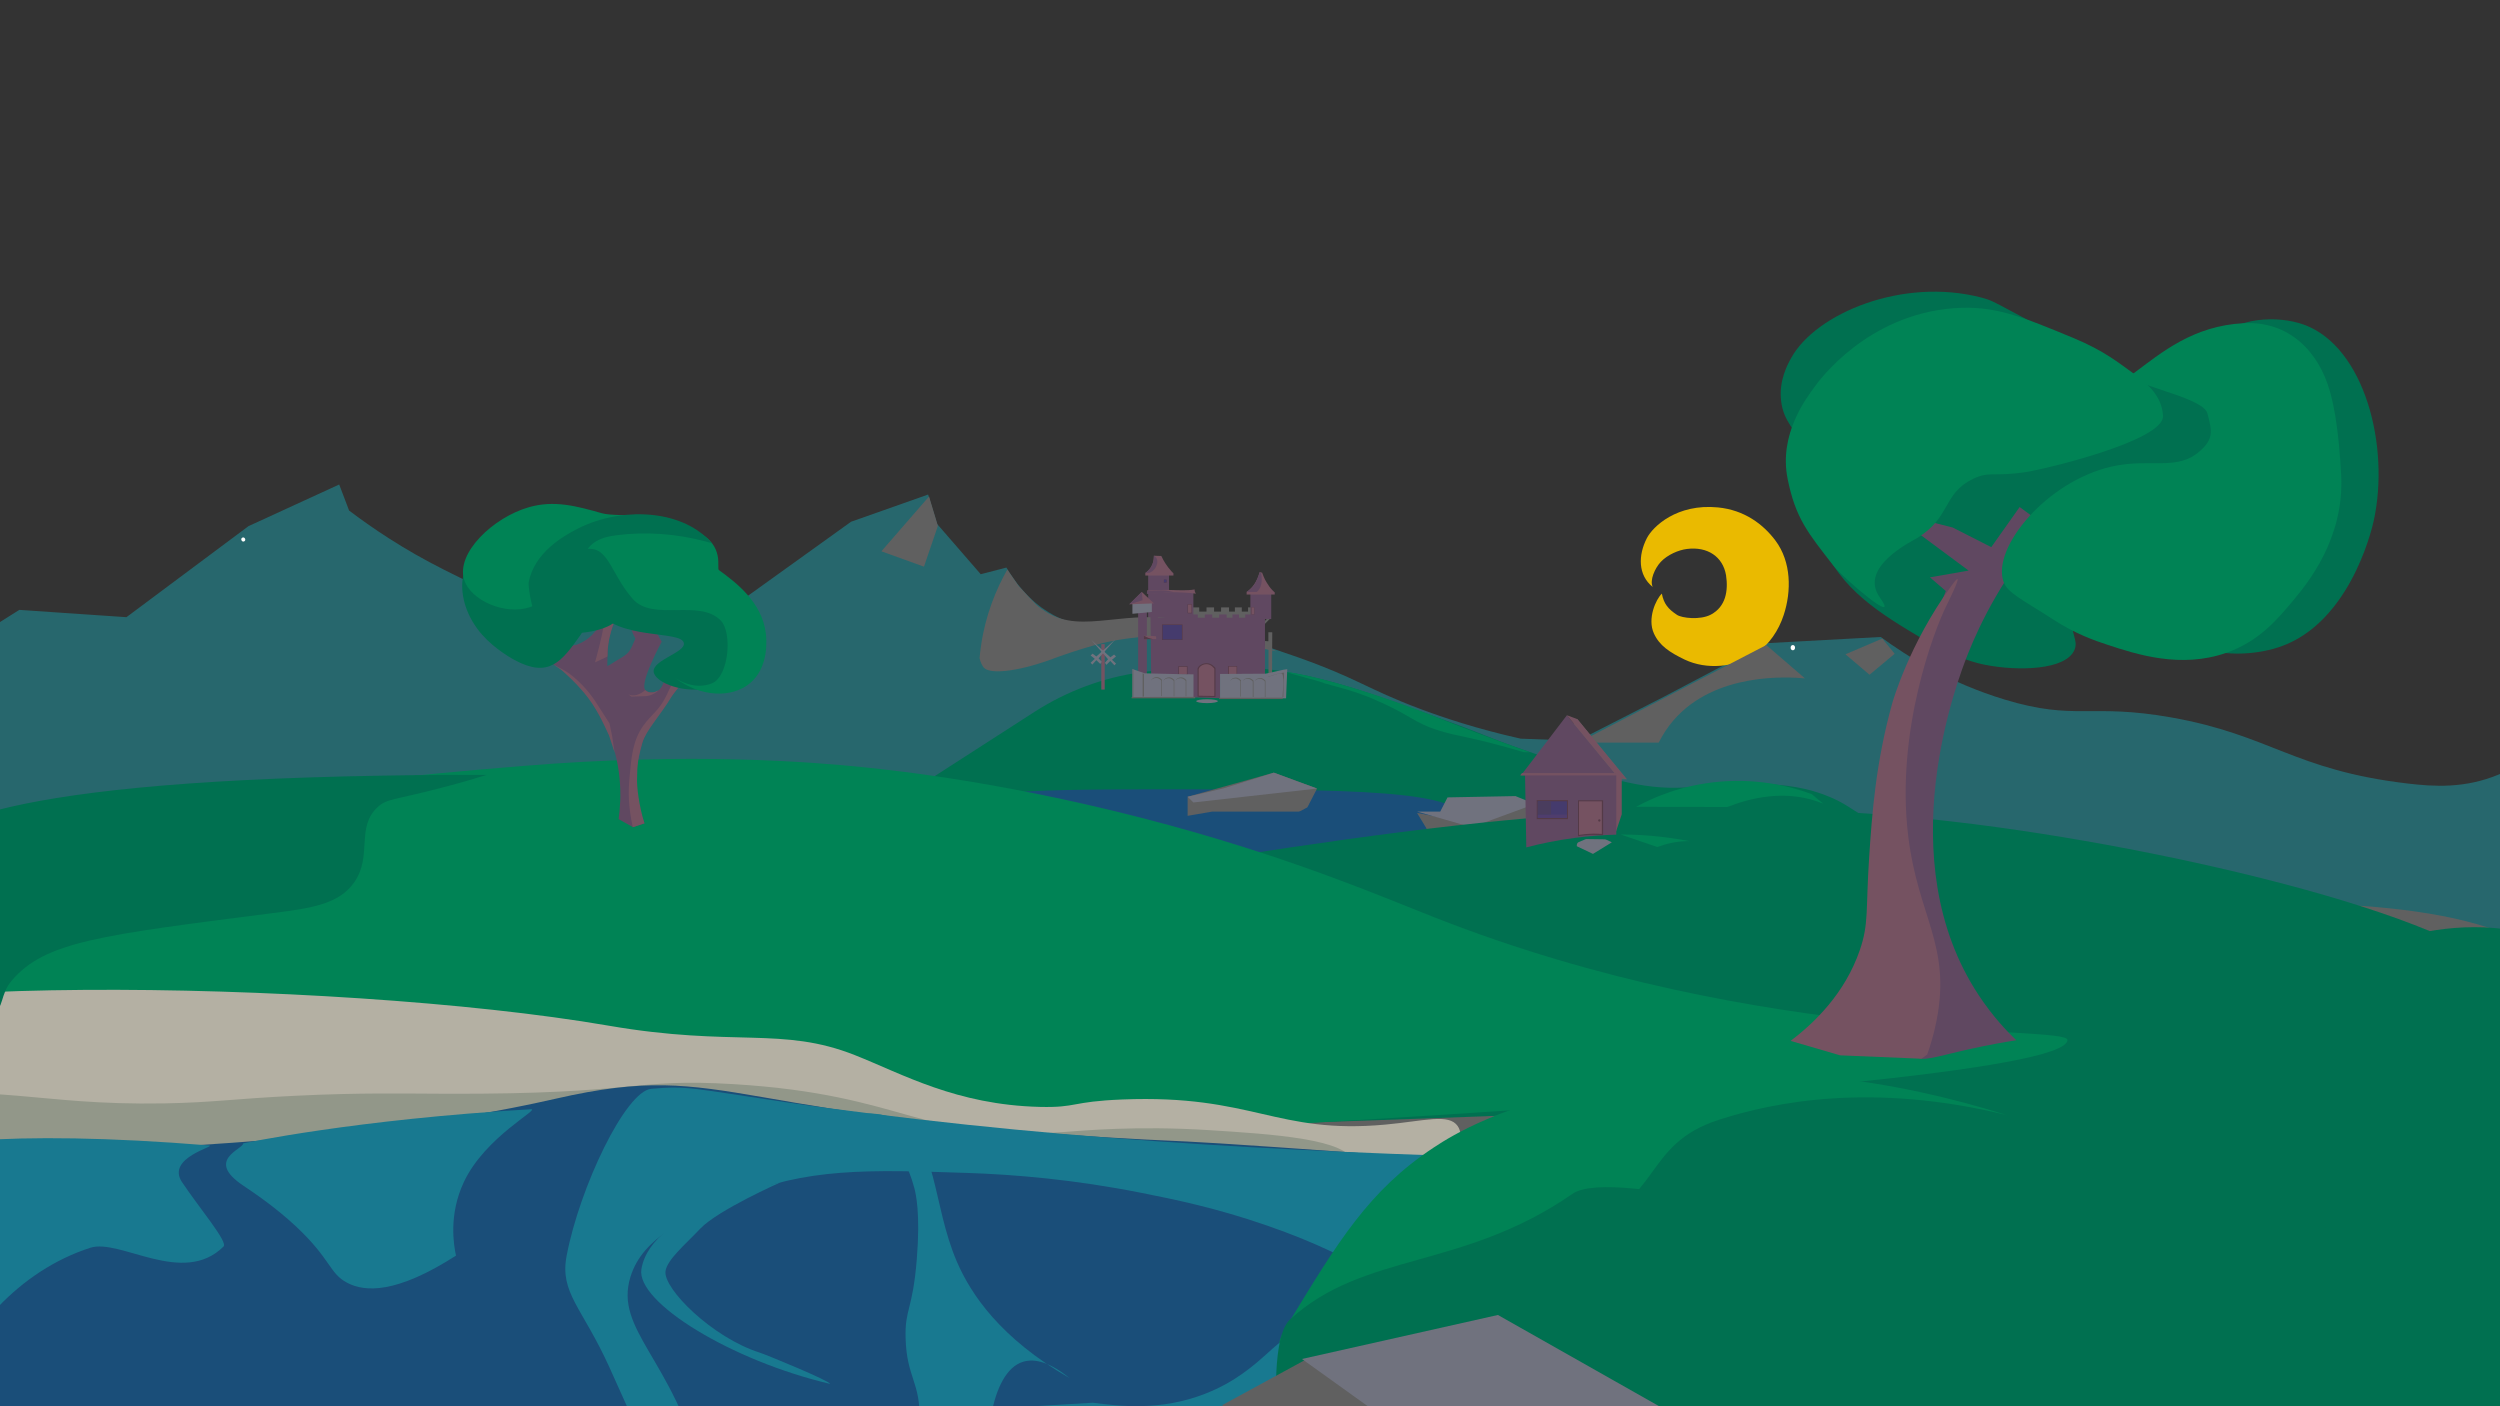 <?xml version="1.0" encoding="utf-8"?>
<!-- Generator: Adobe Illustrator 22.1.0, SVG Export Plug-In . SVG Version: 6.00 Build 0)  -->
<svg version="1.2" baseProfile="tiny" id="Layer_1" xmlns="http://www.w3.org/2000/svg" xmlns:xlink="http://www.w3.org/1999/xlink"
	 x="0px" y="0px" viewBox="0 0 1920 1080" xml:space="preserve">
<rect x="0" y="0" width="1920" height="1080" fill="#333333" stroke="none"/>
<path fill="#27676D" d="M1167.9,567.3c-34.1-7.6-60.6-16.6-78.1-23.2c-40.3-15.2-47.8-23.4-93.6-39.5c-27.7-9.7-46.4-16.2-73-18.9
	c-14.6-1.5-17.1-0.4-49.8-2.6c-46.6-3.1-54.9-6.2-60.1-8.6c-9.6-4.4-26-14.3-40.4-38.6l-19.7,5.1l-33.5-38.6l-6.9-22.6l-59.2,20.9
	l-94.4,67.8c-44,11.6-80.2,10.3-102.7,7.8c-49.4-5.6-85.2-23.6-115.4-38.7c-31.7-15.9-56.1-32.7-73-45.5l-7.6-20l-69.7,32
	l-93.7,69.9l-82.3-5.6L-28.9,496L-32,732l1351.9-33.3l467,55.8l222.7-8.8l21.1-152.6l-55.8-45.3c-8.7,12.9-26.4,34.8-55.8,47
	c-25.9,10.8-49.6,9.4-70.4,6.9c-87.4-10.4-104.6-37.1-181.1-50.7c-62.6-11.1-73.3,2.8-127.9-13.7c-42.3-12.8-74.3-32.7-95.3-48.1
	l-88.4,4.8l-78.5,41.3l-65.8,33.6L1167.9,567.3z"/>
<path fill="#007050" d="M686.4,616.3c59.5,3.5,116.7,36.9,146.4,48.2c33.2,12.7,170-41.5,188.9-20.2c33.2,37.5,11.6,44,24.8,74.9
	c49.9,116.6,429.1,113.4,481.4,7.1c8.6-17.5,10.4-49.9-4.8-66.7c-17.8-19.7-48-6.2-93-33.4c-8.6-5.2-13.3-9.2-24.5-14
	c-17.5-7.4-34-9.6-54.8-10.3c-32.7-1-41.6,2.9-63.6,3.1c-31.9,0.4-60.5-9.5-117.8-29.4c-27.9-9.7-26.8-10.6-60.5-22.8
	c-48.4-17.6-74.8-27.1-103.2-33.4c-48.2-10.6-89.1-8.7-129.4-3.1c-29,4-56.8,14.4-81.5,30.2L686.4,616.3z"/>
<polygon fill="#606060" points="914.8,466.5 921,466.5 921,469.7 926.6,469.7 926.6,466.5 932.4,466.5 932.4,469.7 937.8,469.7 
	937.8,466.5 943.9,466.5 943.9,469.7 948.4,469.7 948.4,466.5 953.7,466.5 953.7,469.7 958.5,469.7 958.5,466.5 963.9,466.5 
	963.5,477.9 910.3,478.3 910.3,467 "/>
<rect x="881.8" y="440.9" fill="#604861" width="16" height="14.4"/>
<rect x="881.8" y="453.8" fill="#604861" width="34.7" height="21.1"/>
<polygon fill="#606060" points="969.6,478.7 970.7,479.9 975.9,474.6 974.8,473.5 "/>
<path fill="#606060" d="M-119.5,838c-0.1,9.5,5.8,41.5,148,82.1c225.2,64.2,369.5,29.3,598.3,37.3c207,7.3,162.7,38.5,439.1,56
	c237.1,15,355.6,22.6,475.2-13.7c68.5-20.8,125.1-50.5,216.4-43.5c66.2,5.1,110.6,26.4,138.1,0c33.8-32.4,87.3-115.7,84.6-124.4
	c0,0,18.6-57-17.4-91.2c-101-95.9-530.3-18.8-668,6.6c-377.3,69.6-329.5,78.7-445.3,87.1c-221,16.1-371.5,27-553.6-28.6
	c-77.9-23.8-194.8-69.9-323.4-29.9C-41.6,780.2-119.1,804.3-119.5,838z"/>
<path fill="#1A4E79" d="M907,612.8l51.3,8.3l76.7-0.3l-48,25.1c0,0-73.3-13.3-80,0C900.3,659.2,907,612.8,907,612.8z"/>
<path fill="#EABA00" d="M1295.6,421.6c-6.5,0.8-14.9,4.4-20.1,9.9c-4.6,4.9-8.7,14.3-6.2,19.3c-11.5-9.2-11.2-24.5-4.5-37.5
	c4.5-8.8,23-26.7,54.6-23.6c20.3,2,34.7,12.9,44.1,25.4c12.3,16.4,12.4,38.9,6.4,57.2c-3.9,11.9-11.2,23-21.9,30
	c-15.4,10.2-37.2,12.4-54.3,4.2c-11.4-5.5-19.3-10.7-23.5-20c-5.2-11.4,1.5-26.2,6.1-30.6c1.5,7.8,4.8,11.8,11.6,16.3
	c3.7,2.5,17.8,4.2,26.1-0.2c11.4-6.1,13.4-18.2,11.6-30.2C1323.2,427.5,1311.3,419.6,1295.6,421.6z"/>
<ellipse transform="matrix(0.865 -0.502 0.502 0.865 -182.696 149.609)" fill="#FFFFFF" cx="186.7" cy="414.4" rx="1.5" ry="1.6"/>
<ellipse fill="#FFFFFF" cx="1376.9" cy="497.4" rx="1.7" ry="2"/>
<ellipse fill="#FFFFFF" cx="-33.1" cy="618.3" rx="1.7" ry="2"/>
<path fill="#007050" d="M1375.7,274.8c18.9-34.1,85.5-62,145.9-46.3c14.1,3.7,8.5,4.7,110,55c21,10.4,44.9,22,57.6,12.2
	c10.2-7.8,3.8-22,14-34.9c13.5-17,45.7-18.9,66.4-11.4c46.3,17,66.2,93.2,53.3,151.1c-1.6,7.1-19.5,82.2-76.9,97.8
	c-4.7,1.3-35.8,9.7-64.6-4.4c-18-8.8-20.5-19.2-40.2-24.5c-18.3-4.9-42.1-2.9-48,8.7c-4,7.7,3.3,13,0,21c-6.5,15.5-43,16.6-69,11.4
	c-5-1-22.3-4.8-48-20.1c-30.5-18.2-64.1-38.1-76.9-74.2c-11.1-31.6,4.3-45.5-13.1-73.4c-7.5-12-16.6-19.5-18.3-34.9
	C1366,292.2,1373.1,279.4,1375.7,274.8z"/>
<polygon fill="#606060" points="676.9,423.4 713.5,381.3 720.3,403.9 709.6,435.2 "/>
<path fill="#606060" d="M773.6,437.4c-8.7,15.4-16.7,34.9-20.1,58c-0.5,3.4-0.9,6.8-1.2,10c0,0,0.7,3.8,2.9,6.9
	c4.1,5.8,24.7,3.8,50.3-5.2c11-4.2,23-8.2,35.9-11.8c11-3.1,22.1-4.8,32.9-5.9c22.6-2.4,45.5-1.3,67.8,3.2l38.1,7.6
	c-2-1.4-41.9-16.2-66.8-22.5c-47.8-12-81.4,10.5-110.1-7.8c-6.6-4.2-6.6-4.2-21-19.9L773.6,437.4z"/>
<path fill="#606060" d="M1212.3,570.3h61.6c3.4-6.7,7.2-12.3,11.1-16.8c32.1-37.6,88.8-33.6,101.2-32.5l-29.7-25.6L1212.3,570.3z"/>
<polygon fill="#606060" points="1455.1,502.1 1435.8,518.2 1417.3,502.5 1445.6,490.4 "/>
<path fill="#606060" d="M1446.7,495.4"/>
<path fill="#1A4E79" d="M713.9,632c-2.6,24.4,62.1,67.3,120.1,85.6c146.9,46.5,296.1-50.3,292.9-85.6
	c-2.3-25.8-86.3-25.8-241.2-25.8C790.8,606.3,716.6,606.8,713.9,632z"/>
<polygon fill="#606060" points="912.1,611.9 978.3,593.4 1011.5,605.6 1004.1,620 981.5,632.2 912.1,630.5 "/>
<polygon fill="#606060" points="1178.8,617.5 1176.1,653.4 1150.2,664.5 1114.7,657.5 1095.5,646.2 1095.5,636.2 1088.3,624.3 
	1125.4,631.5 "/>
<polygon fill="#70727E" points="1130.2,635.3 1178.8,617.5 1163.9,611.4 1111.7,612.4 1106.1,623.3 1088.3,623.3 "/>
<polygon fill="#1A4E79" points="1013.3,623.3 931,623.3 904,627.9 941.8,646.5 1016.2,646.5 "/>
<path fill="#007050" d="M97.8,839c3.5,37.3,334.4,57.2,1710.9-11.4c58.6-12.3,124.4-31.4,125.8-58.5
	c2.6-51.8-230.3-110.3-399.1-133.6c-211.4-29.2-383.1-11.4-636.7,29.7C532.4,724.5,93.8,795.6,97.8,839z"/>
<path fill="#008355" d="M-95.8,763.3c171.7-145.8,315.2-160,496.7-175c130.4-10.8,223.7-3,262,0.9c27.7,2.8,118.1,12.7,234.9,44.5
	c99,27,164,55.2,203.5,70.7c254.6,100.3,486.5,82.6,486.5,94.3C1587.5,844.4,501.1,888,351.5,894c-174.2,7-447.1,16.2-469.8-65.9
	C-124.3,806.1-115.8,780.3-95.8,763.3z"/>
<path fill="#604861" d="M1471.6,811.1c3.7,4.9,15.6,0.3,40.2-5.2c15.6-3.5,28.4-5.7,36.7-7c-7.1-6.8-18.1-18.3-28.8-34.5
	c-69.4-104.9-16.2-242.7-7.9-263.3c9.4-23.3,26.8-59,59.4-96.9l-20.1-14.8l-21.8,30.8l-29.7-15.1l-31.4-7.9l6.1,13.1l37.6,27.9
	l-29.7,5.2l12.2,10.5c-3.9,9.6-8.1,20.5-12.2,32.6c-40.5,119.2-34.7,236.8-14,268.7c2.4,3.7,9.2,12.6,9.6,25.3
	C1478.3,797.1,1467.7,805.9,1471.6,811.1z"/>
<path fill="#008355" d="M1723.2,248.2c34.4-1.8,57.6,21.4,66.3,52.8c3.3,11.8,6.7,30.4,8.5,63.5c2.7,49.2-26.1,83.7-36.6,96.4
	c-12,14.4-26.2,31.5-51.4,40.4c-35.1,12.4-69.3,1.2-91.4-6.1c-8.9-2.9-24.6-8.2-42-19.6c-22.6-14.7-35.1-20.2-38-29.1
	c-8.7-26.1,33.3-76.9,83.2-88.2c30.3-6.8,50.2,4,68.1-12.2c9.9-9,9.2-14.5,5.4-28.6c-3.6-13.6-67.2-22.9-56.8-30.7
	C1660.3,270.5,1684.5,250.2,1723.2,248.2z"/>
<path fill="#008355" d="M1472.4,413.2c-3.7,2.3-45.4,22.3-28.7,45.6c16.6,23.3-27.9-14.6-35.5-24.2c-20.1-25.8-29.2-36.7-35.3-66.8
	c-6.9-34.4,14.2-61.8,21-71.1c3.1-4.3,39.9-55,106.8-60c31.1-2.3,52.2,6.5,92.2,23.1c23.4,9.8,34.1,18.8,45.6,27
	c11.5,8.2,21.8,17.7,22.7,32.5c1.1,19.2-91.2,41.2-105.7,43.3c-24.4,3.7-27.5-0.9-40.1,5.1C1491.8,379.1,1498.7,397,1472.4,413.2z"
	/>
<path fill="#008355" d="M678.7,858.5"/>
<polygon fill="#70727E" points="1011.5,605.6 997,600.3 978.3,593.4 939.9,605.4 912.1,611.9 916.5,616.3 "/>
<path fill="#B4B0A3" d="M871.1,995.2c-30.2,0.2-49.6,1.8-65.7,2.8c-60.4,3.6-111.7-2-214.4-8.4c-16.3-1-49.6-3.3-90.7-15.9
	c-61.3-18.7-90.9-45.2-118-60.1C281.4,858,196.3,947-2.3,951c-393.6,7.9-171.2-125.1-173.6-151.4c-4.8-52.5,431.1-48.5,643.2-11.9
	c96.7,16.7,133.2,0.4,189.4,22.7c36.4,14.4,77.6,38.1,141.8,39.7c29.1,0.7,23.6-4.1,63.5-5.7c100.3-4,118.1,27,201.9,19.3
	c30.3-2.8,48.8-8.7,55.6,1.1c10.4,15.2-16.8,52.9-37.4,73.7c-51.7,52.2-121.5,58.5-128.2,59C929.2,999.3,925.8,994.7,871.1,995.2z"
	/>
<path fill="#929789" d="M1039.6,892.9c-3.8-18.2-62.6-21.9-111.8-25c-54.7-3.4-94.6,0.3-111,1.5c-109.7,7.9-119-28.7-253.7-36.8
	c-78.4-4.7-72.1,7.9-219.8,7.4c-34.7-0.1-65.8-0.9-115.4,1.5c-48.2,2.3-63.4,5.2-101.5,5.9c-51.5,0.9-83.5-3.5-113.2-5.9
	c-69.1-5.6-233.2-18.8-264,41.2c-20.1,39.2,22.9,98.1,26.5,102.9c126.6,169.7,498.3,6.9,899.2,22.8c13.3,0.5,113.9,4.7,231.6-36
	C964,952.4,1044.3,915.4,1039.6,892.9z"/>
<path fill="#1A4E79" d="M-499.3,993.3c49-147.5,576.3-69.5,926.1-149.5c137.3-31.4,125.7,17.4,485.2,32.9
	c34.6,1.5,334.3,22.2,451,37.2c84.5,10.8,108.2,18,224.4,37.5c200.4,33.7,300.7,50.6,366,46.3c113.3-7.3,136.9-33.9,270.9-33.1
	c87.2,0.5,187.7,12.5,190.1,37.5c2,20.9-66.6,28.2-141.5,94.9c-53.5,47.6-78.8,97.4-93,121.4c-79.3,133.3-259.7,207.4-361.9,249.3
	c-278.4,114.3-580,52.3-1097.9,57.4c-538.4,5.3-680.5,77-903.8-64C-363.3,1347.8-544.5,1129.4-499.3,993.3z"/>
<path fill="#187990" d="M698.4,1325.3c2.6-17.3,28.9-22.7,39.4-59.5c7.1-24.9,2-46.8,1-50.9c-10-40.7-39.9-44.6-42.3-77.8
	c-1.3-19.1,8.5-18.7,9.6-46.1c1.2-29.2-9.8-32.6-10.6-63.4c-0.6-22.7,5.4-21,8.6-60.5c2.9-35.5-0.8-50.5-1.9-54.7
	c-4.7-17.8-13-31.1-19.2-39.4l-23.3-17.3c6.8-0.9,17.8-1.2,28.6,4.1c32,15.8,27.4,64.6,46.6,109.2c10.8,25,33.3,58.7,86.4,89.3
	c-18-14.6-29.3-14.4-35.5-12.5c-25.9,7.9-31.3,66.3-25,105.6c9.2,56.8,45.9,93.1,49.9,97c80.2,77.1,194.3,29.5,220.9,83.5
	c15.2,30.9-6.6,77.9-34.6,100.8C906.2,1507.5,690.7,1377.7,698.4,1325.3z"/>
<path fill="#187990" d="M160.6,879.7C4.4,867-74.6,877.8-106.4,894.1c-180.9,92.7-166.2,457.5,2.7,513.7
	c127.7,42.5,336.5-68.4,325.7-98c-6.6-18.1-95.1-4.9-190.8-53.8c-22.5-11.5-40.6-20.7-55.9-36.5c-71.4-74.2-14.6-226.1,94-261.2
	c22.9-7.4,71.3,30,102.4-1c3.5-3.5-18.6-29.5-31.9-49.4C127.1,888.9,167,880.2,160.6,879.7z"/>
<path fill="#187990" d="M564,920c55.1-23.3,102.9-21.7,178.6-19.2c36.3,1.2,82.2,5,134.4,15.4c24.1,4.8,56.2,11.2,96,25
	c78.6,27.2,89.9,49.1,124.8,51.9c33.7,2.7,82.2-19.7,146-101.8c-185-4.2-376.7-11-574.3-36c-22.3-2.8-44.6-5.6-66.8-8.9
	c-70.7-10.4-74.4-12.7-102.5-10.2c-19.8,1.8-55,75.6-65,128.1c-5.5,28.7,11.8,39.5,32.7,85.5c37.6,83.1,64.5,142.6,46.1,180.5
	c-31.4,64.7-169.1,14.6-213.2,87.4c-26.2,43.3-9.6,114.1,24,130.6c44,21.6,115.6-50.3,145-79.7c27-27.1,60-60.1,73.9-114.3
	c13.5-52.5,2.2-97.8-4.8-124.8c-22.4-86-67.3-108.1-54.7-148.9C493.7,949.8,527.5,935.5,564,920z"/>
<path fill="#187990" d="M599.5,908c0,0-99.2,19.9-106.9,66.7c-4.2,25.5,69.4,70.4,144.8,88.1c0.4-2.1-48.7-22.3-53.7-23.9
	c-36.8-11.6-74.4-49.3-72.6-62.6c1.3-9,14.9-20.2,26.8-32.8C551.6,929.2,599.5,908,599.5,908z"/>
<path fill="#187990" d="M839.3,1077.3c20.4,2.6,51.9,6.6,86.5-7c45.5-17.8,57.1-50.5,74.6-44.7c21.1,6.9,29.9,62.7,9.9,103.4
	c-9.7,19.7-32.4,48.7-55.7,45.7c-21.3-2.7-18.4-29.1-48.7-53.7c-31-25.2-51.6-12-115.3-40.8"/>
<path fill="#187990" d="M186.6,910.4c9.1,6.1,24.8,16.7,40.3,31.1c27.4,25.5,25.9,36.5,39.8,43.7c13.5,7.1,37.6,8.6,83.5-20.9
	c-1.7-7.9-5.8-31.2,6-56.4c16.3-34.9,59.4-56.5,51.5-56c-135,7.8-220.9,26.2-220.9,26.2C186.7,882.7,157.3,890.7,186.6,910.4z"/>
<path fill="#007050" d="M1162.4,931.1c102.8-138.5,263-31.7,552.4-157.7c79-34.4,146.4-76.9,231.4-55.6c10.2,2.6,83.7,22.2,127,91.9
	c45.5,73.2,36,166.6,4.5,225.7c-66.2,124.5-250.1,135.7-443.5,147.5c-121.4,7.4-464.5,28.3-511.6-105.5
	C1100.5,1014.5,1153.2,943.5,1162.4,931.1z"/>
<path fill="#008355" d="M1249.4,1123.6c96.7-36.5,220-73.6,365.8-96.1c160.3-24.7,300.7-24.5,410.5-16.5l112.6,330.9l-61.5,360
	h-920.5L1249.4,1123.6z"/>
<path fill="#008355" d="M983.1,1032.1c-2.2-1.8,5.1-13.8,6.6-16.2c37.7-61.9,61.4-101.6,111.4-134.6c14.8-9.8,53.2-33.3,129.3-47.6
	c118.7-22.4,228.1-3.4,310.8,22.7c-103.6-25.4-179-10-221.1,3.6c-59.3,19-43.4,63.5-107.8,82.2c-56.5,16.3-84,25.2-144.4,41.5
	C1011.6,998.8,987.6,1035.8,983.1,1032.1z"/>
<path fill="#007050" d="M980.2,1099.7c0-21.5-3.4-73.5,10.6-86.4c56.9-52.1,132.4-37.9,216.8-96.4c32.2-22.3,212.9,34.9,299.6,32.7
	c217-5.4,325.5-8.1,327.8-8.5c70.7-10.7,124.3-25.3,175.4,6.2c33.8,20.8,63.7,60.1,66.2,103.9c3.9,69-60.8,137.9-127.7,162.3
	c-135.3,49.5-214.8-106.1-443.9-106.2c-75.6,0-242.9-74.7-403.2-58.5C982.4,1061,980.2,1099.7,980.2,1099.7z"/>
<polygon fill="#606060" points="938.9,1079 1004.8,1043.1 1133.6,1017.6 1337.7,1115.9 1417.3,1216.8 1405.6,1353.6 1066,1353.6 
	950.5,1223.3 "/>
<polygon fill="#70727E" points="999.9,1043.7 1139.3,1143.7 1300.8,1149.5 1417.3,1216.8 1337.7,1115.9 1150.4,1009.9 "/>
<path fill="#604861" d="M442.7,495.2c2.5-0.9,11-4.2,16.7-13.5c5.5-9.1,4.8-18,4.5-20.6c8.4-2.5,11.2-1.3,12.3,0
	c3.4,4.2-6.4,14.2-9,33.5c-0.6,4.2-0.8,14.9-0.8,16.9c2.5-1,4.1-2.5,9.5-5.6c8.4-4.9,8-6.5,12.1-15.5c0,0-5.6-8.7-3.7-18.4l17,2.2
	c-2.2,3.6,6.9,18.6,6.9,18.6s-17.3,31.8-12.6,37.1c2,2.2,5.9,2.3,8.4,1.3c5.4-2.2,8.1-11.1,6.4-22.5l11.6-4.4c1,2,2.2,5.2,2.6,9.1
	c1.6,16.5-14.3,22.7-25.8,44.2c-13.2,24.7-10,49.9-9,56c1.3,8,3.4,14.4,5.2,18.7l-9,2.9l-10.9-6.1c2-14.7,3.8-44-11.6-74
	c-6.9-13.5-23.9-46.8-54.1-48.9l-7.1-15.7v-19.1l12.2,5.1l-2.6,13.9l9.7,8.9L442.7,495.2z"/>
<path fill="#007050" d="M-75.3,664.4c15.6-26.5,57.2-63.3,367.8-68.7c34.5-0.6,62.8-0.7,81.4-0.6c-7.9,2.5-19.8,6-34.4,9.8
	c-36.9,9.7-42.2,8.3-49.4,14.9c-17,15.6-3.8,37.5-18.1,57.9c-11.7,16.7-33,19.8-62.1,23.5C76.3,718.3,34.6,723.2,9.1,753
	C-0.2,763.8,3.4,774.3-6,779c-21.9,10.7-69.7-19.7-79-59.1C-91.4,692.5-77.5,668.1-75.3,664.4z"/>
<polygon fill="#606060" points="1172.3,598.5 1249.4,598.5 1211.4,552.3 "/>
<polygon fill="#755261" points="1240.3,593.4 1245.5,594.7 1245.5,625.4 1240.3,641 "/>
<path fill="#604861" d="M1241.3,641c0-15.9,0-31.7,0-47.6h-70.1l1,57.4c11-2.9,23.4-5.5,37.3-7.3C1221,642,1231.6,641.3,1241.3,641z
	"/>
<polygon fill="#604861" points="1168.1,595.5 1241.5,595.5 1203.4,549.3 "/>
<polygon fill="#755261" points="1203.4,549.3 1211.4,552.3 1249.4,598.5 1241.5,595.5 "/>
<path fill="#70727E" d="M1223.4,655.8l14.5-8.9l-4.3-2c-0.5-0.2-0.9-0.3-1.4-0.3l-13.8-0.2c-0.3,0-0.6,0.1-0.9,0.2l-5,2.1
	c-0.9,0.4-1.5,1.3-1.5,2.3v0.9L1223.4,655.8z"/>
<rect x="1180.2" y="614.5" fill="#543A47" width="24" height="14.6"/>
<rect x="1181" y="615.4" fill="#453B6D" width="22.4" height="12.8"/>
<rect x="1181" y="625.6" fill="#4F3D6D" width="22.4" height="2.6"/>
<rect x="1181" y="615.4" fill="#4A3D5E" width="10.2" height="10.2"/>
<path fill="#008355" d="M1272.8,650.5c6.7-2.5,14.3-4.3,22.7-4.5c0.7,0,1.4,0,2.1,0c-6.7-1.3-13.9-2.4-21.5-3.3
	c-11.3-1.3-21.9-1.8-31.4-1.8L1272.8,650.5z"/>
<path fill="#755261" d="M1375.2,799.4c18.3-13.9,41.6-36.3,53.1-69.6c7.1-20.6,4.5-30.2,7.2-71.3c2.2-33.2,5-72.8,17.8-118.6
	c0,0,12.6-45,45.1-89.6c1.1-1.6,4.3-6,5-5.6c1.3,0.7-7.6,18.5-8.9,21.2c-8.4,17-39.1,95.2-28.9,177c7.6,61.3,33,83.2,21.7,140.8
	c-2.2,11.2-5.1,20.3-7.2,26.2l-4.5,3.2l-62.4-2.6L1375.2,799.4z"/>
<polygon fill="#755261" points="1167.5,595.5 1241.8,595.5 1240.3,593.7 1168.9,593.7 "/>
<path fill="#543A47" d="M1211.9,642.2c3.5-0.6,7.6-1,12.1-1c2.2,0,5.2,0.1,7.2,0.2v-26.8h-19.3V642.2z"/>
<path fill="#755261" d="M1212.7,641.2c3.2-0.5,6.9-0.9,11-1c2,0,4.7,0.1,6.5,0.2v-25h-17.5V641.2z"/>
<circle fill="#543A47" cx="1228.3" cy="630.1" r="0.9"/>
<path fill="#755261" d="M494.9,632.3c-4-12.8-6.1-28.5-5.6-35.2c0.4-5.8-0.8-9.4,4-26.6c2.6-9.2,14.6-22.2,22.1-34.9
	c3-5,8-10.2,8.2-10.1c0.1,0.1,0.5,1.4-0.1,1.3c-0.8-0.1-4-3.5-5-3.8c-1.5-0.4-5,7.5-6.3,10.4c-5.9,12.6-12,15.1-18.2,24
	c-8.1,11.6-9.1,23.6-10.6,40.7c-0.8,9.4-1.1,20.5,2.6,37.2L494.9,632.3z"/>
<path fill="#755261" d="M463.8,478.2c-0.4,1.1-0.4,2.1-0.4,2.3c0.1,2.1-1.3,9.3-6.4,28.2l9.5-4.5c0-0.8,0-2.4,0.1-4.4
	c0.9-14,6.9-26.3,6.9-26.3l0,0c0,0-3.3-0.1-6,1.2C466.9,474.9,464.7,476,463.8,478.2z"/>
<path fill="#007050" d="M395.2,506.9c26.6,14.3,36.2,1.1,50.9-19.6c10.9-15.3-9-14.5-9-14.5c2.6-1.5,13.8-15.4,19.8-5.9
	c16.2,25.6,66.6,16.7,68.3,27c1.2,7.3-23.9,12.9-23.2,21.9c0.7,8.5,24.2,17.7,44.4,12.2c22.7-6.1,41.1-30.7,36.1-45.1
	c-2.4-7-16.9-12.4-45.7-23.2c-15.8-5.9-23.6-7.9-34.8-15.5c-7.5-5.1-10.5-8.5-20-17.4c-22.5-21.1-33.7-31.6-42.5-34.8
	c-24.4-8.8-51.1,8.7-60.5,14.8c-10.9,7.1-19.5,18.2-23.2,35c-2.1,9.6-0.8,25.3,10.8,41.1C375.7,495.4,390,504.1,395.2,506.9z"/>
<path fill="#008355" d="M446.6,422.4c-19.9,5.4-15.8,35.7-39.3,43.8c-19,6.6-46-4.9-50.9-21.2c-6.1-20.4,22.3-47.5,49.6-55.4
	c19.6-5.7,36.9-0.9,56,4.5c13.3,3.7,40.2-2.7,73.4,14.1c21.6,10.9,14.7,28.1,16.7,29.6c12.2,8.9,33.3,24.3,36.1,48.9
	c0.4,3.2,2.8,25.5-12.2,38c-13.9,11.6-37.8,10.8-57.3-3.9c0.9,0.6,14.3,9.8,28.3,3.9c12.7-5.4,15.7-39,6.4-48.3
	c-16.7-16.7-52.2,1.3-67.6-16.6C467.5,438.7,467.5,416.7,446.6,422.4z"/>
<path fill="#007050" d="M448.3,426.9c2.7-5.9,7.4-13.5,23.7-15.6c0.1,0,0.3,0,0.4-0.1c23.3-3.1,47-1.4,69.7,4.7l4.6,1.3
	c-0.9-1-2.2-2.4-3.8-4c-24.2-23-69.4-23.4-101.5-6c-7.9,4.3-31.3,17-35.4,40.3c-0.4,2.2,2.3,27.4,11.4,34.1
	c11.8,8.8,55.2,5.2,58.6-9.7C478.7,460.5,444.3,435.7,448.3,426.9z"/>
<path fill="#755261" d="M482.7,533.3c3.6,1.9,9.1,0.2,12.8-3.3c0.5,0.5,1.5,1.2,2.6,1.6c2.5,0.4,3.7,0.2,4.6-0.1l3-1.3l-1.4,1.2
	c-1.1,0.9-5.2,3.5-10.1,3.3l-9.3,0.3L482.7,533.3z"/>
<path fill="#755261" d="M470,564.7l2.1,13.5l-4.4-13.5c-4.5-9.4-9.5-21.3-19.6-33.2c-7.3-8.6-13.3-13.6-14.7-15
	c-2.6-2.6-6.4-4.6-8.2-6c3.4,1.8,8.4,4.1,12,6.8c10.1,7.6,16.8,16.2,21.1,23l9.8,15.3L470,564.7z"/>
<rect x="874.1" y="470" fill="#604861" width="6.7" height="60.4"/>
<polygon fill="#70727E" points="869.7,471.4 884.6,470 884.6,462.8 869.7,463.3 "/>
<polygon fill="#755261" points="867.3,464.1 876.9,454.6 886.2,463.4 "/>
<rect x="960.3" y="454.3" fill="#604861" width="16" height="21.1"/>
<path fill="#755261" d="M967.4,439.4c-1.1,4.3-3.4,10-8.5,14.1c-0.5,0.4-1,0.8-1.5,1.1v2h21.6V455c-0.4-0.4-2.8-2.5-4.2-4.6
	c-2.9-4.3-3.6-5.5-5.5-10.6L967.4,439.4z"/>
<polygon fill="#606060" points="974.1,492.5 974.1,485.6 977.1,485.6 976.9,525.2 974.2,525.5 974.2,497.6 971.5,497.7 971.5,492.3 
	"/>
<polygon fill="#604861" points="883.6,474.4 883.6,471.9 889.3,471.9 889.3,474.4 894.6,474.4 894.6,471.9 900.5,471.9 900.5,474.4 
	904.8,474.4 904.8,471.9 910,471.9 910,474.4 914.7,474.4 914.7,471.9 919.9,471.9 919.9,474.4 925.3,474.4 925.3,471.9 931,471.9 
	931,474.4 936.3,474.4 936.3,471.9 942.1,471.9 942.1,474.4 946.5,474.4 946.5,471.9 951.6,471.9 951.6,474.4 956.3,474.4 
	956.3,471.9 961.6,471.9 961.6,474.4 966.2,474.4 966.2,471.9 971.5,471.9 971.5,474.2 971.5,520.3 884.1,520.3 "/>
<path fill="#755261" d="M878.5,488.3c3.1,0,6.3,0,9.4,0.4v2.1h-5.3h-4.1V488.3z"/>
<polygon fill="#604861" points="937.1,536.2 916,535.6 916,503.7 937.1,504 "/>
<rect x="892.4" y="479.6" fill="#543A47" width="15.8" height="11.9"/>
<rect x="943.1" y="511.6" fill="#543A47" width="7" height="7"/>
<rect x="905" y="511.6" fill="#543A47" width="7" height="7"/>
<path fill="#543A47" d="M919.7,535.1l0-20.6c0-0.2-0.1-0.5,0-0.9c0.4-2.4,3.9-4.2,6.8-4.3c4.1-0.1,6.7,3.4,7,3.7v1.2v21.1
	L919.7,535.1z"/>
<rect x="912.1" y="464" fill="#543A47" width="3.3" height="7"/>
<rect x="912.4" y="464.3" fill="#755261" width="2.7" height="6.3"/>
<rect x="961" y="466.4" fill="#543A47" width="2.3" height="5.5"/>
<rect x="961.2" y="466.5" fill="#755261" width="2" height="5.3"/>
<path fill="#755261" d="M891.9,427c1.8,3.9,4.3,8,8,12c0.4,0.5,0.8,0.9,1.3,1.3v1.7h-21.6v-2c0.5-0.3,1-0.7,1.5-1.1
	c4.6-3.9,5.1-9.2,5.1-12.1L891.9,427z"/>
<rect x="892.9" y="480" fill="#453B6D" width="14.8" height="11.1"/>
<path fill="#604861" d="M959.8,452.8c3.4-2.8,5.2-6.4,7.2-11.9c0.2-0.5,0.4-1,0.4-1.5l1.2,0.8c0.5,2.9,1.3,9.7-2.6,13.7
	c-0.3,0.3-0.5,0.5-0.8,0.7l-7.7,0L959.8,452.8z"/>
<path fill="#604861" d="M886.2,427.6c-0.1,1.9-0.3,2.8-0.5,3.7c-1.2,4.6-4.2,7.4-5.4,8.2c-0.3,0.2-0.5,0.3-0.7,0.4l2.9,0.1
	c0.9-0.3,3.6-1.4,5.1-4.3c0.4-0.7,2.2-4.1,0.6-7c-0.6-1-1.4-1.7-2-2L886.2,427.6z"/>
<polygon fill="#604861" points="876.9,454.6 877.5,461 867.3,464.1 "/>
<path fill="#755261" d="M920.6,534.3l0-19.4c0-0.2,0-0.5,0-0.8c0.3-2.3,3.4-4,5.9-4c3.6-0.1,5.8,3.2,6.1,3.5v1.1v19.8L920.6,534.3z"
	/>
<rect x="943.7" y="512" fill="#755261" width="6" height="5.9"/>
<rect x="905.5" y="512.1" fill="#755261" width="6" height="5.9"/>
<polygon fill="#70727E" points="869.6,535.3 869.6,513.8 879.1,517.1 903.6,517.7 916.6,517.9 916.6,535.7 "/>
<path fill="#70727E" d="M937.1,517.6l34.8-0.2c3.6-0.6,14.8-3.5,16.7-3.5l-0.9,22.4h-50.7V517.6z"/>
<polygon fill="#543A47" points="885.5,490.9 882,489.9 878.5,488.3 878.5,490.9 "/>
<path fill="#606060" d="M884.3,534.4l0-11.5c0-0.1,0-0.3,0-0.5c0.2-1.3,2.3-2.4,4-2.4c2.4-0.1,3.9,1.9,4.1,2.1v0.7v11.8L884.3,534.4
	z"/>
<path fill="#606060" d="M893.8,534.6l0-11.5c0-0.1,0-0.3,0-0.5c0.2-1.3,2.3-2.4,4-2.4c2.4-0.1,3.9,1.9,4.1,2.1v0.7v11.8L893.8,534.6
	z"/>
<path fill="#606060" d="M903,534.6l0-11.5c0-0.1,0-0.3,0-0.5c0.2-1.3,2.3-2.4,4-2.4c2.4-0.1,3.9,1.9,4.1,2.1v0.7v11.8L903,534.6z"/>
<path fill="#606060" d="M945,534.8l0-11.5c0-0.1,0-0.3,0-0.5c0.2-1.3,2.3-2.4,4-2.4c2.4-0.1,3.9,1.9,4.1,2.1v0.7V535L945,534.8z"/>
<path fill="#606060" d="M954.6,535.1l0-11.5c0-0.1,0-0.3,0-0.5c0.2-1.3,2.3-2.4,4-2.4c2.4-0.1,3.9,1.9,4.1,2.1v0.7v11.8L954.6,535.1
	z"/>
<path fill="#606060" d="M963.8,535.1l0-11.5c0-0.1,0-0.3,0-0.5c0.2-1.3,2.3-2.4,4-2.4c2.4-0.1,3.9,1.9,4.1,2.1v0.7v11.8L963.8,535.1
	z"/>
<path fill="#70727E" d="M883.8,535.1l0-11.5c0-0.1,0-0.3,0-0.5c0.2-1.3,2.3-2.4,4-2.4c2.4-0.1,3.9,1.9,4.1,2.1v0.7v11.8L883.8,535.1
	z"/>
<path fill="#70727E" d="M893.3,535.3l0-11.5c0-0.1,0-0.3,0-0.5c0.2-1.3,2.3-2.4,4-2.4c2.4-0.1,3.9,1.9,4.1,2.1v0.7v11.8L893.3,535.3
	z"/>
<path fill="#70727E" d="M902.5,535.3l0-11.5c0-0.1,0-0.3,0-0.5c0.2-1.3,2.3-2.4,4-2.4c2.4-0.1,3.9,1.9,4.1,2.1v0.7v11.8L902.5,535.3
	z"/>
<path fill="#70727E" d="M944.5,535.5l0-11.5c0-0.1,0-0.3,0-0.5c0.2-1.3,2.3-2.4,4-2.4c2.4-0.1,3.9,1.9,4.1,2.1v0.7v11.8L944.5,535.5
	z"/>
<path fill="#70727E" d="M954,535.7l0-11.5c0-0.1,0-0.3,0-0.5c0.2-1.3,2.3-2.4,4-2.4c2.4-0.1,3.9,1.9,4.1,2.1v0.7v11.8L954,535.7z"/>
<path fill="#70727E" d="M963.3,535.7l0-11.5c0-0.1,0-0.3,0-0.5c0.2-1.3,2.3-2.4,4-2.4c2.4-0.1,3.9,1.9,4.1,2.1v0.7v11.8L963.3,535.7
	z"/>
<path fill="#606060" d="M974,520c0.4-0.3,8.8-3.3,10.3-2.8c0.9,0.3,1.1,2.7,1.3,4.9c0.2,2.4-0.1,5.4-0.6,12.2c0,0.5,0,0.8,0,1
	l0.6,0.2l0.6-19c-1.4,0.2-2.8,0.4-4.3,0.8c-3,0.7-5.6,1.5-7.9,2.5L974,520z"/>
<path fill="#606060" d="M869.9,514.5"/>
<polygon fill="#606060" points="878.6,517.5 878.6,535 877.5,535 877.5,517.1 "/>
<polygon fill="#606060" points="870.4,514.4 870.4,535.2 869.9,535.2 869.9,514.1 "/>
<polygon fill="#606060" points="869.1,535.3 917.9,535.2 917.9,536.3 869.1,536.3 "/>
<polygon fill="#606060" points="936.4,535.9 985.2,535.8 985.2,536.9 936.4,536.9 "/>
<ellipse fill="#70727E" cx="927" cy="538.5" rx="8.3" ry="1.5"/>
<rect x="845.8" y="494.7" fill="#755261" width="2.6" height="34.9"/>
<polygon fill="#70727E" points="855.9,511 857.1,509.6 854,506.7 857.1,504.1 855.6,502.7 852.8,504.8 838.1,491.5 851,506.3 
	848.6,509 849.7,510.6 852.7,507.6 "/>
<polygon fill="#70727E" points="838.9,510.4 837.6,509 840.8,506 837.6,503.4 839.1,502 842,504.2 856.7,490.9 843.7,505.6 
	846.2,508.3 845,509.9 842,507 "/>
<path fill="#008355" d="M1257.9,615.2"/>
<path fill="#008355" d="M1326.5,619.8c18-7.1,43-12.9,68.3-4.6c1.8,0.6,3.6,1.3,5.4,2l-8.8-7.3c-13.4-5-38.6-12.3-70.5-9.6
	c-29.7,2.5-52,12.6-64.3,19.3L1326.5,619.8z"/>
<path fill="#008355" d="M1016.8,524.7c8.2,2.4,21.7,5.3,37.1,11.8c31.1,13.2,30.6,18.3,52.3,24.9c13.8,4.2,19.8,3.9,50.1,12.3
	c5.9,1.6,10.7,3,13.9,4h4.6c-25.8-9.1-51.8-19-77.2-29.1c-33.3-13.1-80.8-28.4-108.9-32.5C988.9,517.2,1016.6,523.8,1016.8,524.7z"
	/>
<rect x="893.8" y="445.1" fill="#543A47" width="2.2" height="2.4"/>
<rect x="893.9" y="445.1" fill="#453B6D" width="2" height="2.2"/>
<path fill="#755261" d="M880.9,453.5c6.1-0.1,12.1-0.6,18.2-0.4c6.2,0.2,12.6,0.6,18.4-0.4c0,0.2,0,0.5,0,0.8c0.1,1.2,0.7,2,1,2.4
	h-0.5c-4.1-0.7-13.8-1.1-18.2-1.1c-6.2,0-12.6,1.1-18.8,1.1C880.9,455.1,880.9,454.3,880.9,453.5z"/>
<path fill="#604861" d="M891.3,453.4c-3.4,0.1-6.2,0.3-10.4,0.4c0,0.7-0.1,1.7-0.1,2.3c6.2,0.4,14.5-1.3,20.8-1.3l-1.3-0.3
	C897.4,453.7,894.4,453.3,891.3,453.4z"/>
</svg>
